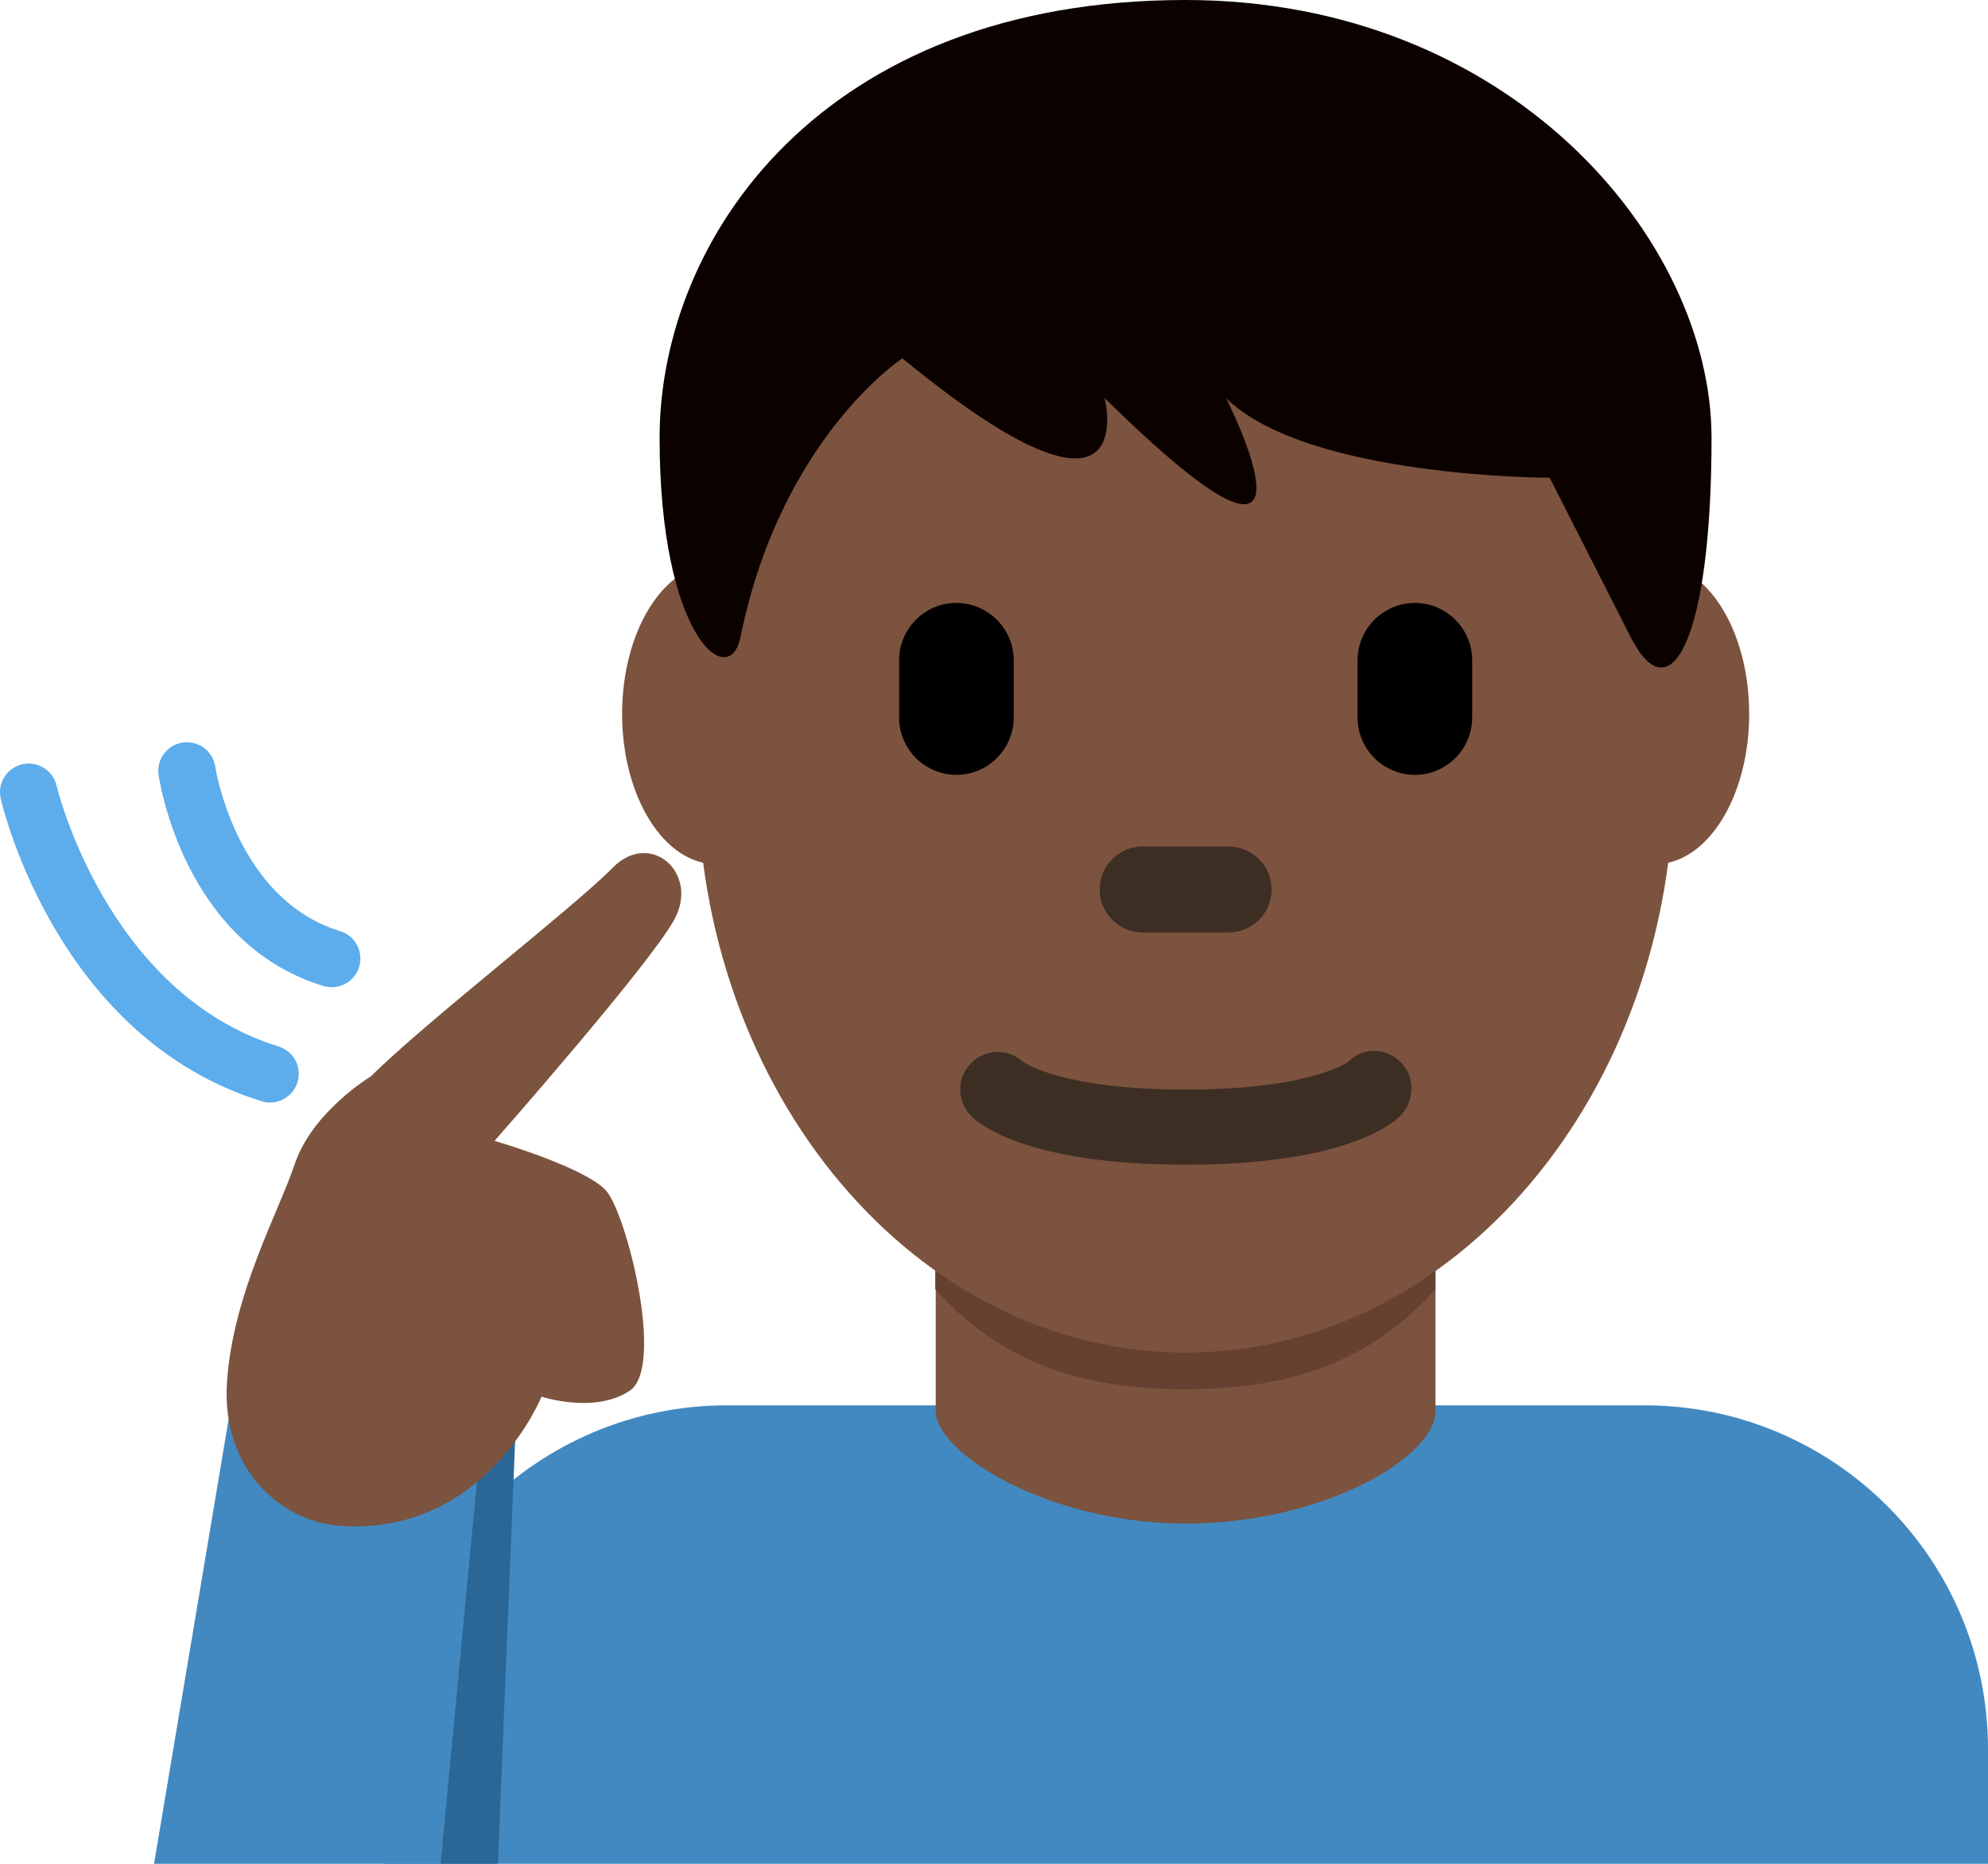 <?xml version="1.0" encoding="UTF-8" standalone="no"?>
<svg
   xmlns:dc="http://purl.org/dc/elements/1.1/"
   xmlns:cc="http://creativecommons.org/ns#"
   xmlns:rdf="http://www.w3.org/1999/02/22-rdf-syntax-ns#"
   xmlns:svg="http://www.w3.org/2000/svg"
   xmlns="http://www.w3.org/2000/svg"
   xmlns:sodipodi="http://sodipodi.sourceforge.net/DTD/sodipodi-0.dtd"
   xmlns:inkscape="http://www.inkscape.org/namespaces/inkscape"
   viewBox="0 0 34.688 32.52"
   id="svg2"
   version="1.1"
   inkscape:version="0.91 r13725"
   sodipodi:docname="1f9cf-1f3ff.svg"
   width="34.688"
   height="32.52">
  <defs
     id="defs32" />
  <sodipodi:namedview
     pagecolor="#ffffff"
     bordercolor="#666666"
     borderopacity="1"
     objecttolerance="10"
     gridtolerance="10"
     guidetolerance="10"
     inkscape:pageopacity="0"
     inkscape:pageshadow="2"
     inkscape:window-width="640"
     inkscape:window-height="480"
     id="namedview30"
     showgrid="false"
     inkscape:zoom="6.5555556"
     inkscape:cx="17.68587"
     inkscape:cy="18"
     inkscape:window-x="0"
     inkscape:window-y="0"
     inkscape:window-maximized="0"
     inkscape:current-layer="svg2" />
  <path
     d="m 34.688,32.52 0,-2 c 0,-3.314 -2.686,-6 -6,-6 l -16,0 c -3.313,0 -6,2.686 -6,6 l 0,2 28,0 z"
     id="path4"
     inkscape:connector-curvature="0"
     style="fill:#4289c1" />
  <path
     d="m 16.328,24.621 c 0,0.736 1.965,1.963 4.36,1.963 2.395,0 4.359,-1.157 4.359,-1.963 l 0,-3.811 -8.72,0 0,3.811 z"
     id="path6"
     inkscape:connector-curvature="0"
     style="fill:#7c533e" />
  <path
     d="m 16.32,22.493 c 1.216,1.374 2.724,1.746 4.364,1.746 1.639,0 3.146,-0.373 4.363,-1.746 l 0,-3.491 -8.728,0 0,3.491 z"
     id="path8"
     inkscape:connector-curvature="0"
     style="fill:#664131" />
  <path
     d="m 14.133,12.456 c 0,1.448 -0.734,2.622 -1.639,2.622 -0.905,0 -1.639,-1.174 -1.639,-2.622 0,-1.448 0.734,-2.623 1.639,-2.623 0.905,-10e-4 1.639,1.174 1.639,2.623 m 16.388,0 c 0,1.448 -0.733,2.622 -1.639,2.622 -0.905,0 -1.639,-1.174 -1.639,-2.622 0,-1.448 0.733,-2.623 1.639,-2.623 0.906,-10e-4 1.639,1.174 1.639,2.623"
     id="path10"
     inkscape:connector-curvature="0"
     style="fill:#7c533e" />
  <path
     d="m 12.166,13.479 c 0,-5.589 3.816,-10.121 8.522,-10.121 4.707,0 8.523,4.532 8.523,10.121 0,5.589 -3.816,10.121 -8.523,10.121 -4.706,0 -8.522,-4.531 -8.522,-10.121"
     id="path12"
     inkscape:connector-curvature="0"
     style="fill:#7c533e" />
  <path
     d="m 20.688,20.322 c -2.754,0 -3.6,-0.705 -3.741,-0.848 -0.256,-0.256 -0.256,-0.671 0,-0.927 0.248,-0.248 0.646,-0.255 0.902,-0.023 0.052,0.037 0.721,0.487 2.839,0.487 2.2,0 2.836,-0.485 2.842,-0.49 0.256,-0.255 0.657,-0.243 0.913,0.015 0.256,0.256 0.242,0.683 -0.014,0.938 -0.141,0.143 -0.987,0.848 -3.741,0.848"
     id="path14"
     inkscape:connector-curvature="0"
     style="fill:#3d2e24" />
  <path
     d="m 20.686,0 c 5.648,0 9.178,4.168 9.178,7.641 0,3.473 -0.706,4.863 -1.412,3.473 l -1.412,-2.778 c 0,0 -4.235,0 -5.647,-1.39 0,0 2.118,4.168 -2.118,0 0,0 0.706,2.779 -3.53,-0.694 0,0 -2.118,1.389 -2.824,4.862 -0.196,0.964 -1.412,0 -1.412,-3.473 C 11.508,4.168 14.332,0 20.686,0"
     id="path16"
     inkscape:connector-curvature="0"
     style="fill:#0b0200" />
  <path
     d="m 16.688,13.52 c -0.55,0 -1,-0.45 -1,-1 l 0,-1 c 0,-0.55 0.45,-1 1,-1 0.55,0 1,0.45 1,1 l 0,1 c 0,0.55 -0.45,1 -1,1 m 8,0 c -0.55,0 -1,-0.45 -1,-1 l 0,-1 c 0,-0.55 0.45,-1 1,-1 0.55,0 1,0.45 1,1 l 0,1 c 0,0.55 -0.45,1 -1,1"
     id="path18"
     inkscape:connector-curvature="0" />
  <path
     d="m 21.438,16.27 -1.5,0 c -0.413,0 -0.75,-0.337 -0.75,-0.75 0,-0.413 0.337,-0.75 0.75,-0.75 l 1.5,0 c 0.413,0 0.75,0.337 0.75,0.75 0,0.413 -0.336,0.75 -0.75,0.75"
     id="path20"
     inkscape:connector-curvature="0"
     style="fill:#3d2e24" />
  <path
     d="m 7.688,25.078 0,7.442 1,0 0.303,-7.442 z"
     id="path22"
     inkscape:connector-curvature="0"
     style="fill:#2a6797" />
  <path
     d="m 4.021,24.573 -1.333,7.947 5,0 0.721,-7.588 z"
     id="path24"
     inkscape:connector-curvature="0"
     style="fill:#4289c1" />
  <path
     d="m 6.475,18.778 c 0.923,-0.923 3.558,-2.964 4.215,-3.637 0.658,-0.672 1.53,0.097 1.068,0.918 -0.462,0.821 -3.129,3.847 -3.129,3.847 0,0 1.59,0.462 1.949,0.872 0.359,0.41 1.026,3.078 0.41,3.488 -0.616,0.41 -1.539,0.103 -1.539,0.103 0,0 -0.973,2.411 -3.487,2.257 -1.044,-0.064 -2.103,-0.975 -2.001,-2.514 0.103,-1.539 0.904,-2.969 1.18,-3.796 0.308,-0.923 1.334,-1.538 1.334,-1.538 z"
     id="path26"
     inkscape:connector-curvature="0"
     style="fill:#7c533e" />
  <path
     d="m 5.789,17.225 c -0.048,0 -0.097,-0.007 -0.146,-0.021 -2.429,-0.74 -2.859,-3.564 -2.876,-3.684 -0.039,-0.273 0.15,-0.525 0.423,-0.565 0.272,-0.038 0.526,0.149 0.566,0.422 0.003,0.023 0.362,2.316 2.178,2.869 0.264,0.081 0.413,0.36 0.333,0.624 -0.066,0.216 -0.264,0.355 -0.478,0.355 z m -1.077,2.012 c -0.049,0 -0.099,-0.007 -0.148,-0.023 -3.557,-1.101 -4.512,-5.109 -4.551,-5.279 -0.062,-0.269 0.106,-0.537 0.375,-0.599 0.271,-0.062 0.537,0.106 0.6,0.375 0.008,0.036 0.872,3.618 3.873,4.548 0.264,0.082 0.411,0.361 0.33,0.625 -0.067,0.215 -0.265,0.353 -0.479,0.353 z"
     id="path28"
     inkscape:connector-curvature="0"
     style="fill:#5dadec" />
</svg>

